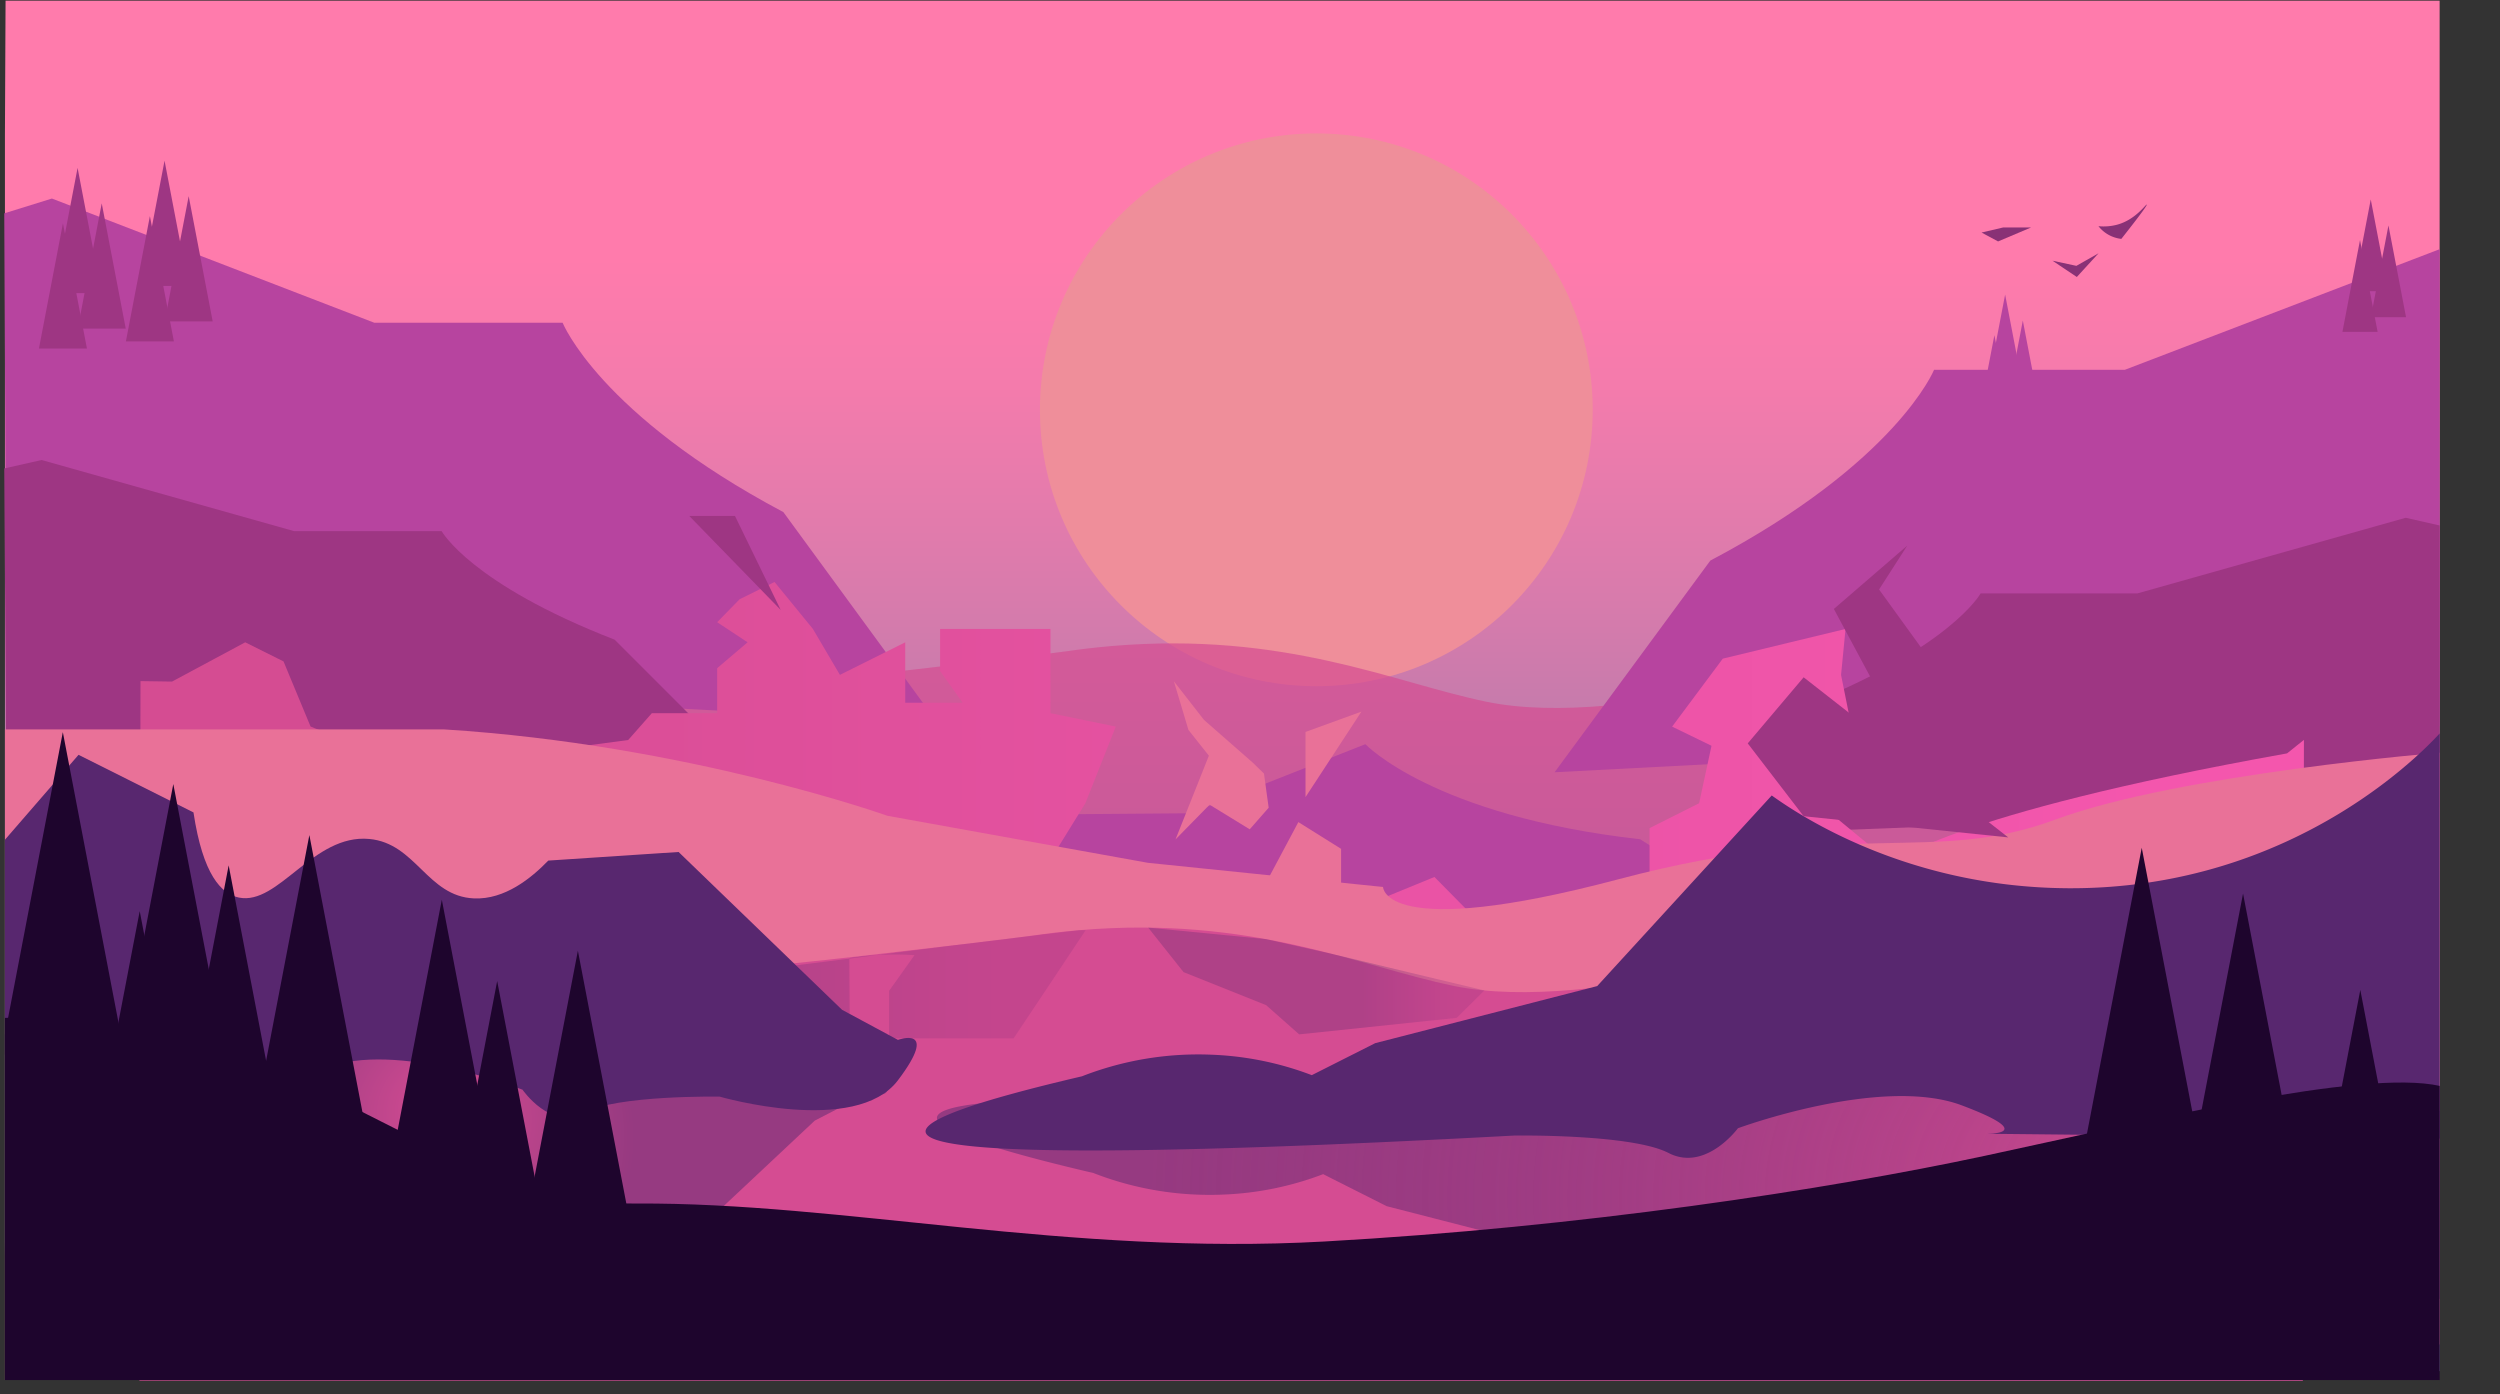 <svg id="Layer_1" data-name="Layer 1" xmlns="http://www.w3.org/2000/svg" xmlns:xlink="http://www.w3.org/1999/xlink" viewBox="0 0 1967.38 1097"><rect x="0" y="0" width="1967.38" height="1097" fill="#333333" stroke="none"/><defs><style>.cls-1{fill:none;}.cls-2{clip-path:url(#clip-path);}.cls-3{fill:url(#linear-gradient);}.cls-4{fill:#ef8e9a;}.cls-10,.cls-5{fill:#d54c92;}.cls-5{opacity:0.7;}.cls-6{fill:#b7449f;}.cls-7{fill:#9e3683;}.cls-8{fill:url(#linear-gradient-2);}.cls-9{fill:#e97198;}.cls-11,.cls-12{opacity:0.3;}.cls-11{fill:url(#linear-gradient-3);}.cls-12{fill:url(#linear-gradient-4);}.cls-13{opacity:0.5;fill:url(#radial-gradient);}.cls-14{fill:#58276f;}.cls-15{fill:#fff;stroke:#000;stroke-miterlimit:10;}.cls-16{fill:url(#radial-gradient-2);}.cls-17{fill:#1e052d;}.cls-18{fill:#893176;}.cls-19{fill:url(#linear-gradient-5);}.cls-20{fill:url(#linear-gradient-6);}.cls-21{fill:url(#linear-gradient-7);}</style><clipPath id="clip-path" transform="translate(2.38 3)"><rect class="cls-1" x="1.5" y="-2.5" width="1916" height="1086"/></clipPath><linearGradient id="linear-gradient" x1="572.25" y1="541.22" x2="1354.77" y2="541.22" gradientTransform="translate(420 1499) rotate(-90)" gradientUnits="userSpaceOnUse"><stop offset="0.08" stop-color="#837bac"/><stop offset="0.29" stop-color="#a97bac"/><stop offset="0.58" stop-color="#d77bac"/><stop offset="0.8" stop-color="#f47bac"/><stop offset="0.93" stop-color="#ff7bac"/></linearGradient><linearGradient id="linear-gradient-2" x1="107.3" y1="774.5" x2="1810.7" y2="774.5" gradientUnits="userSpaceOnUse"><stop offset="0.08" stop-color="#d54c92"/><stop offset="0.56" stop-color="#e953a4"/><stop offset="0.93" stop-color="#f456ad"/></linearGradient><linearGradient id="linear-gradient-3" x1="903.56" y1="771.99" x2="1168.13" y2="771.99" gradientUnits="userSpaceOnUse"><stop offset="0.64" stop-color="#58276f"/><stop offset="0.75" stop-color="#762e78"/><stop offset="0.86" stop-color="#933480"/><stop offset="0.93" stop-color="#9e3683"/></linearGradient><linearGradient id="linear-gradient-4" x1="15.31" y1="774.6" x2="852" y2="774.6" xlink:href="#linear-gradient-3"/><radialGradient id="radial-gradient" cx="346.96" cy="913.27" fy="864.668" r="263.4" gradientUnits="userSpaceOnUse"><stop offset="0" stop-color="#d54c92"/><stop offset="0.57" stop-color="#58276f"/></radialGradient><radialGradient id="radial-gradient-2" cx="1332.8" cy="1065.57" fx="1760.884" fy="1065.566" r="432.41" gradientTransform="matrix(1, 0, 0, -1, 0, 2005.03)" gradientUnits="userSpaceOnUse"><stop offset="0" stop-color="#d54c92"/><stop offset="1" stop-color="#58276f" stop-opacity="0.5"/></radialGradient><linearGradient id="linear-gradient-5" x1="739" y1="762" x2="739" y2="762" xlink:href="#linear-gradient-3"/><linearGradient id="linear-gradient-6" x1="867" y1="756" x2="867" y2="756" xlink:href="#linear-gradient-3"/><linearGradient id="linear-gradient-7" x1="856" y1="735" x2="856" y2="735" xlink:href="#linear-gradient-3"/></defs><g class="cls-2"><path class="cls-3" d="M2,1075.44Q.14,753,.5,430.5l0-23.19Q.82,202.16,2-3H1922V1076Z" transform="translate(2.38 3)"/><circle class="cls-4" cx="1035.88" cy="322.5" r="217.5"/><path class="cls-5" d="M1828.56,516.82s-153-37.81-259-23.21-291.17,78.6-402.42,55.58c-73-15.12-158.13-55.45-294.65-43.79-14.68,1.25-26.72,2.82-34.66,4-10.29,1.36-27.18,3.55-48,6-227,26.67-340.47,40-458.82,6.88-66.42-18.6-171.23-62.88-171.23-62.88h0v393H1828.56Z" transform="translate(2.38 3)"/><path class="cls-6" d="M1288.37,657.46c-162.85-18.33-216.26-74.83-216.26-74.83L934.28,637l-271.92,2.18-30.58,24.57L766.19,999.83l695.3-233Z" transform="translate(2.38 3)"/><path class="cls-6" d="M1343.56,438.15C1490.29,360.73,1519.64,288,1519.64,288h150.18L1927,189.46l38,11.73L1963.27,566,1221,604.73Z" transform="translate(2.38 3)"/><path class="cls-6" d="M614.09,400C469.33,323.16,440.38,251,440.38,251H292.22L38.47,153.24,1,164.88l1.7,362L735,565.24Z" transform="translate(2.38 3)"/><path class="cls-7" d="M1411.65,554.73C1532.15,508,1556.25,464,1556.25,464h123.33l211.23-59.54,31.19,7.09L1920.58,632,1311,655.38Z" transform="translate(2.38 3)"/><path class="cls-7" d="M481.28,500.38C367.88,456.36,345.2,415,345.2,415H229.13L30.35,359,1,365.64,2.33,573.09,576,595.1Z" transform="translate(2.38 3)"/><path class="cls-8" d="M1797.41,589.88c-269.43,48.23-311.08,86.66-311.08,86.66L1463.78,658l-10.07-8.3-25-20.59,30.14-39.19-12.41-61.79,3.54-36.17-96.6,23.36-39.88,53.5,31,15.07-9.75,45.22-39,19.59v94.19H1181.45l-55-55.76L1051.17,718H970.52l-79.76,24.87-66.47-69.32,27.47-44.46,23.93-60.29-51.4-10.55V491.92H737.43v33.16L755.16,550H710V502.47l-51.41,25.62-21.27-36.17L607.15,455l-27.47,13.56L562,486.65l23.93,15.82L562,522.82v35.41h-51.4l-18.61,21.1L345.7,598.93l-52.46-9.19-51.23-21-21.27-51.24L190.6,502.47,133,533.37,108.18,533,108,634.91,107.3,1094H1809.82l.88-514.76Z" transform="translate(2.38 3)"/><path class="cls-9" d="M347,571c192,12,349,68,349,68l205,37,185,19s0,43,185-6,247-11,344-47,306-53,306-53v466L0,1083,1,571Z" transform="translate(2.38 3)"/><path class="cls-10" d="M1802.74,740.46s-153-37.81-259-23.21-291.17,78.6-402.42,55.58c-73-15.11-158.12-55.45-294.64-43.79-14.68,1.25-26.73,2.82-34.67,4-10.29,1.36-27.18,3.55-48,6-227,26.68-340.46,40-458.82,6.88C238.76,727.29,134,683,134,683h0v393H1802.74Z" transform="translate(2.38 3)"/><polygon class="cls-11" points="903.56 729.99 931.38 765 996.38 791 1022.38 814 1146.38 801 1168.13 779.43 1049.21 750.91 996.38 739.08 903.56 729.99"/><path class="cls-12" d="M847,729h5q-28.35,42.57-56.69,85.14h-98V776.73l20-28.06A231.33,231.33,0,0,0,673,750c-2.37.3-4.7.64-7,1l.31,51.23-58-28.9-24,40.81-34,41.66-31-15.31-20-20.4,27-17.86-27-23v-40h-58l-21-23.81-165-22.11-59.2,10.36-57.8,23.65-24,57.82-34,17-65-34.86L41,721l507,45q44-5.32,88-10.83c38.92-4.87,57.45-7.31,88-11.17C753.25,740.31,795.26,735.09,847,729Z" transform="translate(2.38 3)"/><path class="cls-13" d="M3.9,791.88C156.67,728.31,233,799.09,233,799.09s-38.42-2.57,14.56,21.44S398,808.34,398,808.34s22.65-31.78,47-16.8,103,16.1,103,16.1,104.33-27.86,135,17.12-1,31.78-1,31.78l-43.21,22.34L510.64,999.08l-98.77-9.89c-12.43-14.16-32-31.85-55.51-31.53-35.61.5-45.45,42-81.05,44.26-42.78,2.72-67.21-54.71-97.63-49.2-13.38,2.42-27.89,17-36.56,65.87l-88.75,42.57L-2.38,991.4h0Z" transform="translate(2.38 3)"/><path class="cls-14" d="M.5,858.62c156,68.35,237.35,0,237.35,0s-39.84,1.36,15.77-21,155.19,16.91,155.19,16.91,22.4,32.49,48.13,18.27S564,860,564,860s107,31.13,140.25-12.86,0-31.8,0-31.8l-44-23.69L531.63,667.46,429.1,674.24C415.77,688,394.9,705.07,370.63,704c-36.83-1.61-45.66-43.4-82.44-46.78-44.18-4.06-71.32,52.57-102.62,46.11-13.77-2.85-28.31-17.89-35.69-67L59.42,591,.5,659h0Z" transform="translate(2.38 3)"/><path class="cls-15" d="M192.5,913.5" transform="translate(2.38 3)"/><path class="cls-16" d="M1929.32,871.09l-361,3.81c6.4,3.19,13.48,5.94,15.64,3.55,4.81-5.33-13.33-37.72-37-53.45-60.51-40.27-172.64,18.21-173,17,0-.15,1.62-.85,8-3a450.27,450.27,0,0,1-183.9,34.46Q740.41,848.74,735,876.09q-2.88,14.6,123,44a251.67,251.67,0,0,0,102,17A247.07,247.07,0,0,0,1038.9,921l49.93,25.2,174.66,44.9c45.79,50,243.14,77.78,370.2,77,183.3-1.14,298.06-36.28,296.94-69Q1930,935.08,1929.32,871.09Z" transform="translate(2.38 3)"/><path class="cls-14" d="M1920.36,893l-361-3.81h0s45.22,1.44-17.9-22.32-176.16,18-176.16,18-25.44,34.57-54.64,19.45-121.52-13.69-121.52-13.69Q731.44,915.35,726.06,888q-2.87-14.6,123-44a251.59,251.59,0,0,1,102-17,247.06,247.06,0,0,1,78.88,16.1l49.93-25.2L1254.54,773l137.35-150c21.15,15.15,105.78,72.21,232.84,73,183.3,1.13,287.8-115.9,295.63-125q2.17,45.29,2.62,93,.43,51.9-1.31,101Q1921,829,1920.36,893Z" transform="translate(2.38 3)"/><path class="cls-17" d="M.5,798c240.24-3.53,336.13,147.16,498,146.13S838.09,985.28,1039.87,974s394.57-40.63,519.44-67.37,297.67-68.87,358.61-55,0,231.41,0,231.41H0Z" transform="translate(2.38 3)"/><path class="cls-7" d="M1995,659" transform="translate(2.38 3)"/><path class="cls-9" d="M781,561" transform="translate(2.38 3)"/><path class="cls-9" d="M932.87,571.42q-5.75-19.15-11.48-38.32,11.85,15.21,23.71,30.43L983.3,597l9,8.74L996,632.63l-14.91,17-31.59-19.38-26.81,27.33q13.13-32.94,26.26-65.89Z" transform="translate(2.38 3)"/><polygon class="cls-9" points="998.81 690 1021.74 646.95 1055.38 668 1055.38 725 998.81 690"/><polygon class="cls-9" points="1027.38 576 1027.38 627.28 1071.38 560 1027.38 576"/><path class="cls-18" d="M1649,175a41.58,41.58,0,0,0,14-1c15.06-3.72,23.38-16.53,24-16,.42.36-3.5,6.13-20,27a26.78,26.78,0,0,1-18-10Z" transform="translate(2.38 3)"/><path class="cls-7" d="M1685,206" transform="translate(2.38 3)"/><path class="cls-7" d="M1683,214" transform="translate(2.38 3)"/><polygon class="cls-18" points="1615.21 205.16 1634.36 217.98 1651.48 199.29 1634.01 209.21 1615.21 205.16"/><polygon class="cls-18" points="1576.38 179 1559.38 183 1572.38 190 1598.38 179 1576.38 179"/><path class="cls-19" d="M739,762" transform="translate(2.38 3)"/><path class="cls-20" d="M867,756" transform="translate(2.38 3)"/><path class="cls-21" d="M856,735" transform="translate(2.38 3)"/><polygon class="cls-7" points="1419.38 533 1375.38 585 1419.38 642.32 1580.38 659 1419.38 533"/><polygon class="cls-7" points="1443.16 479.22 1476.9 542.1 1516.26 515.74 1478.73 463.89 1500.93 429.35 1443.16 479.22"/><polygon class="cls-7" points="542.38 406 578.38 406 614.38 480 542.38 406"/><polygon class="cls-17" points="136.38 617 93.08 843 179.68 843 136.38 617"/><polygon class="cls-17" points="179.95 681 136.65 907 223.25 907 179.95 681"/><polygon class="cls-17" points="109.95 717 66.64 943 153.25 943 109.95 717"/><polygon class="cls-6" points="1577.94 231.79 1564.09 304.03 1591.78 304.03 1577.94 231.79"/><polygon class="cls-6" points="1591.86 252.25 1578.02 324.49 1605.71 324.49 1591.86 252.25"/><polygon class="cls-6" points="1569.49 263.75 1555.64 336 1583.33 336 1569.49 263.75"/><polygon class="cls-7" points="61.06 132.11 42.17 230.68 79.94 230.68 61.06 132.11"/><polygon class="cls-7" points="80.06 160.02 61.18 258.59 98.95 258.59 80.06 160.02"/><polygon class="cls-7" points="49.53 175.72 30.64 274.3 68.42 274.3 49.53 175.72"/><polygon class="cls-7" points="129.49 126.45 110.6 225.02 148.37 225.02 129.49 126.45"/><polygon class="cls-7" points="148.49 154.36 129.6 252.94 167.38 252.94 148.49 154.36"/><polygon class="cls-7" points="117.96 170.07 99.07 268.64 136.84 268.64 117.96 170.07"/><polygon class="cls-7" points="1865.67 156.93 1851.83 229.17 1879.52 229.17 1865.67 156.93"/><polygon class="cls-7" points="1879.6 177.39 1865.76 249.63 1893.44 249.63 1879.6 177.39"/><polygon class="cls-7" points="1857.22 188.9 1843.38 261.14 1871.07 261.14 1857.22 188.9"/><polygon class="cls-17" points="1765.17 703.15 1716.54 957 1813.81 957 1765.17 703.15"/><polygon class="cls-17" points="1670.12 762.15 1621.48 1016 1718.75 1016 1670.12 762.15"/><polygon class="cls-17" points="1857.45 779 1814.15 1005 1900.75 1005 1857.45 779"/><polygon class="cls-17" points="1685.45 667.15 1636.81 921 1734.09 921 1685.45 667.15"/><polygon class="cls-17" points="243.45 657.15 194.81 911 292.09 911 243.45 657.15"/><polygon class="cls-17" points="49.45 576.15 0.81 830 98.09 830 49.45 576.15"/><polygon class="cls-17" points="347.69 708 304.39 934 391 934 347.69 708"/><polygon class="cls-17" points="391.26 772 347.96 998 434.56 998 391.26 772"/><polygon class="cls-17" points="454.77 748.15 406.13 1002 503.41 1002 454.77 748.15"/></g></svg>